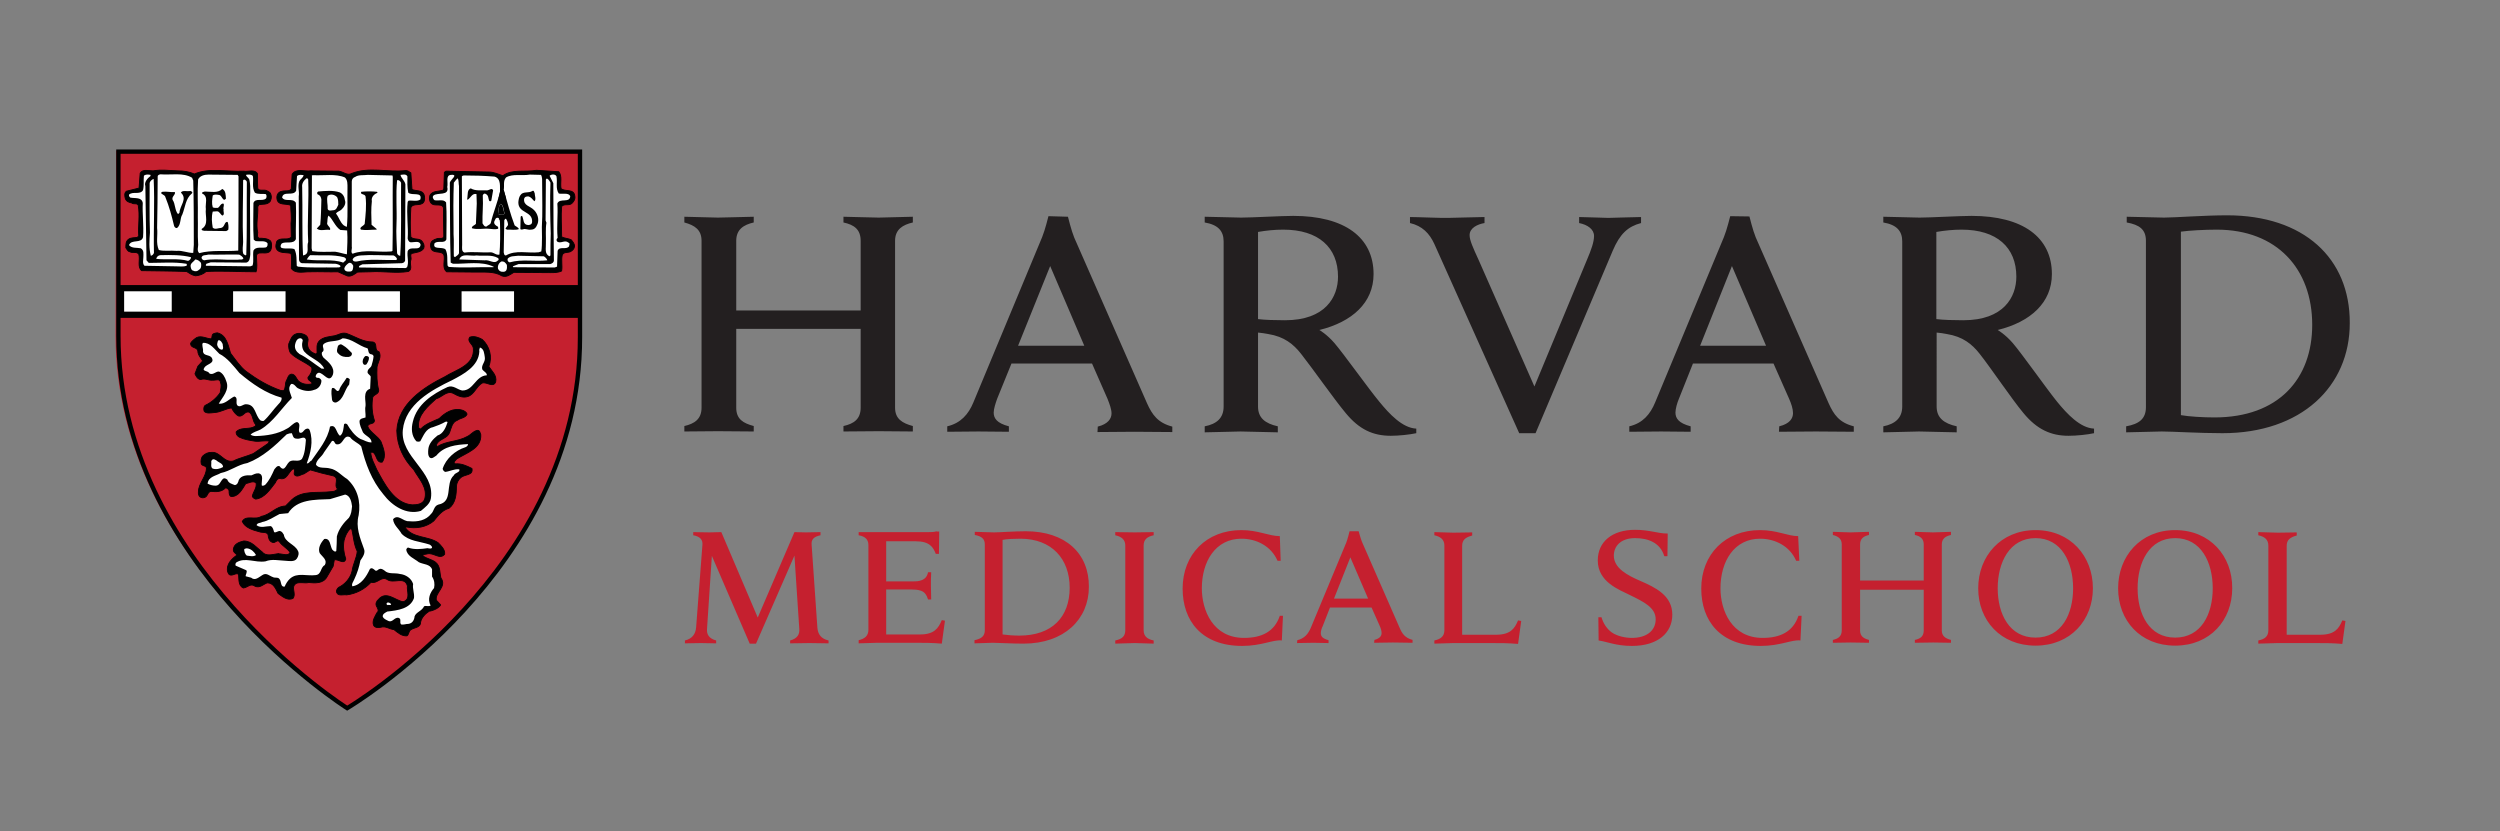 <svg xml:space="preserve" style="max-height: 500px" viewBox="70 350 872 290" y="0px" x="0px" xmlns:xlink="http://www.w3.org/1999/xlink" xmlns="http://www.w3.org/2000/svg" id="Layer_1" version="1.1" width="872" height="290">
<rect x="70" y="350" width="872" height="290" fill="#808080" stroke="none"/>
<style type="text/css">
	.st0{fill-rule:evenodd;clip-rule:evenodd;fill:#231F20;}
	.st1{fill-rule:evenodd;clip-rule:evenodd;fill:#C5202F;}
	.st2{fill:none;stroke:#010101;stroke-width:1.515;}
	.st3{fill-rule:evenodd;clip-rule:evenodd;fill:#010101;stroke:#010101;stroke-width:0.307;}
	.st4{fill-rule:evenodd;clip-rule:evenodd;fill:#FFFFFF;}
	.st5{fill-rule:evenodd;clip-rule:evenodd;fill:#010101;stroke:#010101;stroke-width:0.319;}
	.st6{fill-rule:evenodd;clip-rule:evenodd;fill:#010101;}
</style>
<g>
	<path d="M846.8,425.1c-7.9,0-18.3,0.8-22,0.8c-2.2,0-10.5-0.3-13-0.3v2c4.4,0.8,6.7,2.4,6.7,6.4V492&#10;&#9;&#9;c0,4.1-2.4,5.9-6.9,6.7v2.1c2.5,0,10.2-0.3,12.4-0.3c3.6,0,13.3,0.6,21.2,0.6c27.5,0,44.4-16.3,44.4-38.4&#10;&#9;&#9;C889.7,440,873.5,425.1,846.8,425.1L846.8,425.1z M521.1,425.3c-4.1,0-14.5,0.6-18.2,0.6c-2.2,0-10.1-0.3-12.7-0.3v2&#10;&#9;&#9;c4.7,0.8,6.6,3,6.6,6.6v57.6c0,4-2.4,6.1-6.6,6.9v2.1c2.5,0,10.5-0.3,12.5-0.3c2.3,0,10.5,0.3,13,0.3v-2.1c-4.5-1-6.9-3-6.9-6.9&#10;&#9;&#9;V466c1.3,0.1,2.3,0.3,3.5,0.5c5.7,0.9,8.9,3.6,11.5,6.9c4.1,5.2,11.5,15.8,15.6,20.7c4.7,5.7,9.5,7.9,15.7,7.9&#10;&#9;&#9;c2.8,0,6.6-0.4,8.9-0.9v-1.6c-4.8-0.2-9.4-5.1-12.9-9.4c-3.6-4.3-12.5-16.8-15.7-20.5c-2.6-3-5.2-4.5-5.2-4.5&#10;&#9;&#9;c11.4-2.8,18.9-9.5,18.9-19.5C549.1,432.8,539,425.3,521.1,425.3L521.1,425.3z M757.7,425.3c-4.1,0-14.5,0.6-18.2,0.6&#10;&#9;&#9;c-2.2,0-10.1-0.3-12.6-0.3v2c4.7,0.8,6.6,3,6.6,6.6v57.6c0,4-2.5,6.1-6.6,6.9v2.1c2.5,0,10.5-0.3,12.5-0.3c2.3,0,10.5,0.3,13.1,0.3&#10;&#9;&#9;v-2.1c-4.5-1-7-3-7-6.9V466c1.3,0.1,2.4,0.3,3.5,0.5c5.7,0.9,8.9,3.6,11.5,6.9c4.1,5.2,11.2,15.8,15.3,20.7&#10;&#9;&#9;c4.7,5.7,9.6,7.9,15.7,7.9c2.9,0,6.6-0.4,8.9-0.9v-1.6c-4.8-0.2-9.4-5.1-12.9-9.4c-3.5-4.3-12.3-16.8-15.5-20.5&#10;&#9;&#9;c-2.6-3-5.2-4.5-5.2-4.5c11.4-2.8,18.9-9.5,18.9-19.5C785.7,432.8,775.6,425.3,757.7,425.3L757.7,425.3z M435.7,425.4&#10;&#9;&#9;c0,0-1.2,4.9-2.2,7.3l-24,57.7c-1.7,4.1-4.4,7.2-9.1,8.3v1.9l10.9-0.1c1.6,0,8.1,0.1,10.6,0.1v-1.9c-4.2-1.1-5.3-2.8-5.3-4.8&#10;&#9;&#9;c0-1.3,0.7-3.4,1.2-4.8l5-12.3h28.1l5.4,12.3c0.7,1.8,1.4,3.6,1.4,5.1c0,1.8-1.2,3.7-4.8,4.6l-0.1,1.9c2.8,0,10.9-0.1,12.9-0.1&#10;&#9;&#9;c2,0,10.4,0.1,13.2,0.1v-1.9c-5-1.3-7-4.1-8.8-8.1l-25.4-57.8c-1-2.4-2.2-7.3-2.2-7.3L435.7,425.4z M673.5,425.4&#10;&#9;&#9;c0,0-1.2,4.9-2.2,7.3l-24,57.7c-1.7,4.1-4.3,7.2-9,8.3l0,1.9l11.1-0.1c1.5,0,7.9,0.1,10.3,0.1v-1.9c-4.2-1.1-5.3-2.8-5.3-4.8&#10;&#9;&#9;c0-1.3,0.6-3.4,1.2-4.8l4.9-12.3h28.1L694,489c0.8,1.8,1.4,3.6,1.4,5.1c0,1.8-1.1,3.7-4.8,4.6l-0.1,1.9c2.7,0,10.9-0.1,12.9-0.1&#10;&#9;&#9;c1.9,0,10.5,0.1,13.2,0.1v-1.9c-5.1-1.3-7-4.1-8.8-8.1l-25.4-57.8c-1-2.4-2.2-7.3-2.2-7.3L673.5,425.4z M308.7,425.6v2&#10;&#9;&#9;c3.7,1,6,2.6,6,6.4v58.2c0,4-2.5,5.6-6,6.4v1.9l11.7-0.1c2.2,0,10.7,0.1,12.5,0.1v-1.9c-3.7-1-6.1-2.4-6.1-6.4v-27.5h43.4v27.5&#10;&#9;&#9;c0,4-2.4,5.6-6,6.4v1.9c1.8,0,10.1-0.1,12.3-0.1l11.9,0.1v-1.9c-3.7-1-6.2-2.5-6.2-6.4V434c0-4,2.7-5.6,6.2-6.4v-2l-11.9,0.3&#10;&#9;&#9;c-2.2,0-10.5-0.3-12.3-0.3v2c3.7,0.8,6,2.4,6,6.4v24.3h-43.4V434c0-4,2.6-5.6,6.1-6.4v-2c-1.8,0-10.3,0.3-12.5,0.3&#10;&#9;&#9;C318.5,425.9,310.5,425.6,308.7,425.6z M561.8,425.7v2.1c4.3,1,6.8,3.6,8.5,7.3l29.6,66h5.7l26.9-63.6c2.5-5.9,5.3-8.5,9.9-9.7&#10;&#9;&#9;v-2.1c-2.6,0-9.7,0.3-11.4,0.3c-1.9,0-7.8-0.3-10.2-0.3v2.1c3,0.6,5.2,2.2,5.2,4.5c0,2.1-1,4.9-2.5,8.4l-18.3,44.1l-19.4-44&#10;&#9;&#9;c-2.1-4.6-3.2-7-3.2-8.8c0-2.5,2.8-3.8,5.2-4.2v-2.1c-2.7,0-10.7,0.3-12.6,0.3C573.3,426.1,564.5,425.7,561.8,425.7L561.8,425.7z&#10;&#9;&#9; M517.6,430.1c12.3,0,19.1,6.2,19.1,16.4c0,7.1-4.4,15.2-18.5,15.2c-3.5,0-7-0.1-9.4-0.4v-30.4&#10;&#9;&#9;C511.7,430.4,514.6,430.1,517.6,430.1L517.6,430.1z M754.2,430.1c12.3,0,19.1,6.2,19.1,16.4c0,7.1-4.4,15.2-18.5,15.2&#10;&#9;&#9;c-3.5,0-7-0.1-9.4-0.4v-30.4C748.3,430.4,751.3,430.1,754.2,430.1L754.2,430.1z M843.2,430.1c21,0,33.3,13.7,33.3,33.2&#10;&#9;&#9;c0,18.8-11.7,32.3-34.1,32.3c-3.9,0-9-0.3-11.7-0.8v-64C833.6,430.4,838.9,430.1,843.2,430.1L843.2,430.1z M436.3,442.8l11.9,27.8&#10;&#9;&#9;h-23.1L436.3,442.8z M674.1,442.8l11.9,27.8h-23L674.1,442.8z" class="st0"/>
	<path d="M191.2,402.6l-80.7,0l-0.2,64.5c0,79.1,79.4,129.5,80.2,130l0.2,0.2c0.2,0,0.7-0.4,0.7-0.4&#10;&#9;&#9;c13.5-8.8,80.8-56.5,80.8-129.4v-64.8C272,402.6,191.2,402.6,191.2,402.6" class="st1"/>
	<path d="M111.3,467.2v-64.3h161c0,0,0,9.6,0,64.8c0,81.5-81.2,129.3-81.2,129.3S111.3,546.7,111.3,467.2L111.3,467.2z" class="st2"/>
	<path d="M640.3,534.8c-7.9,0-13,4.1-13,10.7c0,7.5,7.5,10.2,11.1,12c4.9,2.4,9.1,4.4,9.1,8.5c0,4-3.2,6.5-8.3,6.5&#10;&#9;&#9;c-2.3,0-5.1-0.6-7-1.9c-1.7-1.2-3-3.2-3.6-5.3h-1.1l0.1,8.1c2.9,0.4,6.1,1.9,11.6,1.9c9.1,0,14.1-4.6,14.1-10.9&#10;&#9;&#9;c0-6.7-5.9-9.5-11.2-11.8c-4.4-1.9-9.2-4.4-9.2-8.8c0-3.1,2.2-6.1,7.4-6.1c4.6,0,8.8,1.6,10.2,6.3h1.1l0.1-7.9&#10;&#9;&#9;C648.1,536.1,645.5,534.8,640.3,534.8L640.3,534.8z M503,534.9c-12.2,0-20.5,8.5-20.5,20.4c0,11.2,6.6,20,20.8,20&#10;&#9;&#9;c6.8,0,10.9-2.3,13.8-1.9l0.4-8.6h-1.1c-1.9,5.6-6.4,7.7-12.5,7.7c-10.8,0-14.7-9.6-14.7-17.3c0-9.4,4.8-17.3,13.8-17.3&#10;&#9;&#9;c5.3,0,10.4,2.6,12.6,7.7h1.1l-0.3-8.6C512.6,537,508.9,534.9,503,534.9L503,534.9z M683.9,534.9c-12.2,0-20.5,8.5-20.5,20.4&#10;&#9;&#9;c0,11.2,6.6,20,20.8,20c6.8,0,10.9-2.3,13.8-1.9l0.4-8.6h-1.1c-1.9,5.6-6.4,7.7-12.5,7.7c-10.8,0-14.7-9.6-14.7-17.3&#10;&#9;&#9;c0-9.4,4.8-17.3,13.8-17.3c5.3,0,10.4,2.6,12.6,7.7h1.1l-0.4-8.6C693.5,537,689.9,534.9,683.9,534.9L683.9,534.9z M780,534.9&#10;&#9;&#9;c-12.2,0-20,9.2-20,20.3c0,11.2,7.8,20,20,20c12.2,0,20-8.9,20-20C800,544,792.2,534.9,780,534.9L780,534.9z M828.7,534.9&#10;&#9;&#9;c-12.2,0-19.9,9.2-19.9,20.3c0,11.2,7.7,20,19.9,20c12.2,0,19.9-8.9,19.9-20C848.7,544,840.9,534.9,828.7,534.9z M396.7,535.3&#10;&#9;&#9;c-0.7,0.3-2.1,0.3-2.8,0.3h-24.4v1.1c2.4,0.4,3.4,1.6,3.4,3.4v29.6c0,2.1-1.3,3.1-3.4,3.6v1.1l6.6-0.2h12.3c4.2,0,6.4,0,10.1,0.3&#10;&#9;&#9;l1.1-8l-1.1-0.2c-1.2,2.9-2.7,5-7.6,5h-11.8v-15.7h8.4c1.2,0,2.6,0.1,3.2,0.3c1.8,0.4,2.5,1.6,3,3.2h1.1c0-1.3-0.1-4.1-0.1-4.9&#10;&#9;&#9;c0-0.8,0-3.4,0.1-4.6h-1.1c-0.3,1.6-1.2,2.6-3,3c-0.6,0.2-2,0.2-3.2,0.2h-8.4v-14h10.3c4.8,0,6.1,2,7,4.4h1.1l0.1-7.8H396.7z&#10;&#9;&#9; M427.8,535.3c-4.1,0-9.2,0.4-11.1,0.4c-1.1,0-5.4-0.2-6.7-0.2v1.1c2.2,0.4,3.5,1.2,3.5,3.3v29.9c0,2.2-1.3,3-3.6,3.5v1.1l6.4-0.2&#10;&#9;&#9;c1.9,0,6.6,0.3,10.7,0.3c14.2,0,22.8-8.5,22.8-19.8C449.9,543,441.6,535.3,427.8,535.3z M540.7,535.4c0,0-0.6,2.5-1.1,3.8&#10;&#9;&#9;L527.2,569c-0.9,2.1-2.2,3.7-4.7,4.3l-0.1,1l5.7-0.1c0.8,0,4.1,0.1,5.3,0.1l0-1c-2.2-0.6-2.7-1.4-2.7-2.5c0-0.7,0.3-1.7,0.7-2.5&#10;&#9;&#9;l2.5-6.4h14.5l2.8,6.3c0.4,0.9,0.7,1.8,0.7,2.6c0,1-0.6,1.9-2.5,2.4l-0.1,1c1.4,0,5.6-0.1,6.6-0.1c1,0,5.4,0.1,6.8,0.1l0-1&#10;&#9;&#9;c-2.6-0.7-3.6-2.1-4.5-4.2l-13.1-29.9c-0.5-1.2-1.2-3.8-1.2-3.8H540.7z M709.3,535.5v1.1c1.9,0.5,3.1,1.3,3.1,3.3v30&#10;&#9;&#9;c0,2.1-1.3,2.9-3.1,3.3v1l6.2-0.1c1.2,0,5.5,0.1,6.4,0.1v-1c-1.9-0.5-3.1-1.3-3.1-3.3v-14.2h22.2v14.2c0,2.1-1.2,2.9-3.1,3.3v1&#10;&#9;&#9;c1,0,5.2-0.1,6.4-0.1l6.2,0.1v-1c-1.9-0.5-3.2-1.3-3.2-3.3v-30c0-2.1,1.4-2.9,3.2-3.3v-1.1l-6.2,0.2c-1.2,0-5.4-0.2-6.4-0.2v1.1&#10;&#9;&#9;c1.9,0.4,3.1,1.3,3.1,3.3v12.6h-22.2v-12.6c0-2.1,1.3-2.9,3.1-3.3v-1.1c-0.9,0-5.3,0.2-6.4,0.2L709.3,535.5z M459,535.6v1.1&#10;&#9;&#9;c2.3,0.5,3.5,1.6,3.5,3.6v29.5c0,2.1-1.1,3.1-3.5,3.6v1.1c1.3,0,5.7-0.2,6.8-0.2l6.6,0.2v-1.1c-2.4-0.5-3.5-1.6-3.5-3.6v-29.5&#10;&#9;&#9;c0-2.1,1.2-3.1,3.5-3.6v-1.1c-1.3,0-5.6,0.1-6.6,0.1L459,535.6z M570.3,535.6v1.1c2.3,0.5,3.5,1.6,3.5,3.6v29.5&#10;&#9;&#9;c0,2.1-1.2,3.1-3.5,3.6v1.1c1.3,0,5.7-0.2,6.7-0.2h12.4c4.2,0,6.4,0,10.1,0.3l1.1-8l-1.1-0.2c-1.2,2.9-2.7,5-7.7,5h-11.8v-31&#10;&#9;&#9;c0-2.1,1.2-3,3.5-3.6v-1.1l-6.6,0.1L570.3,535.6z M857.7,535.6v1.1c2.3,0.5,3.5,1.6,3.5,3.6v29.5c0,2.1-1.1,3.1-3.5,3.6v1.1&#10;&#9;&#9;c1.3,0,5.8-0.2,6.8-0.2h12.4c4.2,0,6.4,0,10.1,0.3l1.1-8l-1.1-0.2c-1.2,2.9-2.7,5-7.7,5h-11.7v-31c0-2.1,1.2-3,3.5-3.6v-1.1&#10;&#9;&#9;c-1.3,0-5.6,0.1-6.6,0.1L857.7,535.6z M311.8,535.6v1.1c2.3,0.4,3.4,1.5,3.2,3.4l-2.2,28.8c-0.2,2.3-1.4,3.9-3.9,4.5v1l5.5-0.1&#10;&#9;&#9;c0.8,0,4.1,0.1,5.4,0.1v-1c-2.6-0.7-3.3-2.2-3.2-3.9l1.7-25.6l13.2,30.6h2.2l13.4-30.7l1.7,25.7c0.1,1.7-0.6,3.2-3.2,3.9v1&#10;&#9;&#9;c1.3,0,5.9-0.1,6.7-0.1l6.7,0.1v-1c-2.5-0.6-3.7-2-3.9-4.5l-2-28.8c-0.2-1.9,0.7-2.9,3.1-3.4v-1.1c-1.5,0-4.1,0.1-5.1,0.1&#10;&#9;&#9;c-0.9,0-2.8-0.1-4-0.1l-12.8,29.8l-12.7-29.8c-1.2,0-3.3,0.1-4.2,0.1C316.3,535.7,313.3,535.6,311.8,535.6L311.8,535.6z M780,537.7&#10;&#9;&#9;c9.1,0,13.1,8.5,13.1,17.5c0,9-4,17.2-13.1,17.2c-9.1,0-13.2-8.2-13.2-17.2C766.8,546.2,770.9,537.7,780,537.7L780,537.7z&#10;&#9;&#9; M828.7,537.7c9.1,0,13.1,8.5,13.1,17.5c0,9-4,17.2-13.1,17.2c-9.1,0-13.1-8.2-13.1-17.2C815.6,546.2,819.6,537.7,828.7,537.7&#10;&#9;&#9;L828.7,537.7z M425.9,537.9c10.9,0,17.2,7,17.2,17.1c0,10.2-6.1,16.7-17.6,16.7c-2.1,0-4.4-0.2-5.8-0.4v-33&#10;&#9;&#9;C421.2,538,423.8,537.9,425.9,537.9L425.9,537.9z M541,544.4l6.2,14.4h-11.9L541,544.4z" class="st1"/>
	<path d="M223.7,561L223.7,561l0.1,0L223.7,561L223.7,561c-0.5-0.5-1.1-1.3-1.5-1.6c-0.6-2.8,3.8-4.7,1.6-7.8&#10;&#9;&#9;c-0.5-1.8-0.1-4.1-1.9-5.5c-1.3-1-3-1.2-4.4-2.2c0-0.7,1-0.5,1.5-0.7c2.3-0.6,4.4,2.2,6.1,0.1c0.2-1.6-1.3-3-2.3-4&#10;&#9;&#9;c-3.5-2.4-8.8-1.5-11.4-5.2l0.3-0.3c3.4,0.7,7,0.1,9.6-2.1c1.5-1.9,3-3.8,5.3-4.4c2.3-1.8,2.6-4.7,2.6-7.7c0.1-1.2,0.6-2.2,1.5-3&#10;&#9;&#9;c1.3-1.2,4.5-0.7,3.9-3.2c-1.8-0.9-3.7-1.8-5.8-1.6c-1-0.5,0.2-1.3,0.5-1.7c3.4-2.2,8.7-3.6,8.4-8.5c-0.3-0.5-0.2-1.4-1.1-1.5&#10;&#9;&#9;c-1.5,0.2-2.3,1.6-3.7,2.2c-3.2,1.8-7.2,1.5-10.2,3.4c-0.7,0-0.4-0.8-0.2-1.1c1.1-1.6,3.5-1.7,4.3-3.7c0.6-1.6,0.9-3.7,2.7-4.3&#10;&#9;&#9;c1.1-0.8,2.8-0.8,3.4-2.1c-0.1-0.7-1-1.2-1.6-1.4c-3.1-1-6,0.8-8.1,2.9c-2.2,1-4.7,1.8-6.4,3.6c-0.3,0.1-0.8-0.1-0.8-0.7&#10;&#9;&#9;c-0.4-4.2,3.4-7.3,6.1-9.8c2-0.5,3.7-3,6-1.9c1.6,0.9,3.3,1.7,5.1,1.1c2.3-0.8,2.9-3.5,5-4.7c1.6-0.5,3.8,1.8,4.7-0.4&#10;&#9;&#9;c0.5-2.3-1.4-3.7-2.4-5.4c1.3-3.3,0.3-7-2.3-9.4c-1.3-0.7-2.8-1.3-4.3-0.8c-1.2,1.5,1.1,2.4,1.2,3.9c0.5,6-6,7.4-9.9,9.9&#10;&#9;&#9;c-7.4,3.7-16.3,9.4-16.8,18.8c0.1,5.3,2.3,9.9,5.9,13.6c1.9,3.3,5,6.3,3.8,10.4c-0.7,1.7-2.7,1.9-4.3,1.9&#10;&#9;&#9;c-6.3-0.4-9.8-7.5-12.4-12.3c-0.8-1.9-1.9-3.7-2.1-5.9c0.3-0.3,0.6-0.2,1,0c1.2,1.1,1,3.6,3,3.3c1.6-2.2,0.4-4.9-0.4-7.1&#10;&#9;&#9;c-1.1-2-3.6-3.1-4.6-5.2c-0.1-1.6,2.2-0.6,2.3-2.2c-0.9-2.7-1-5.6-0.6-8.1c0.4-1.1,2.1-1,2.1-2.5c-0.7-2.6-0.7-5.3-0.6-8.1&#10;&#9;&#9;c0.3-1.7,1.7-3.5,0.7-5.3c-1.9-0.5-0.3-2.8-2.1-3.4c-3.6,0-6.2-1.9-9.3-3c-1.6-0.4-2.7,0.5-4,0.8c-2,0.4-4.1,0.4-5.5,1.9&#10;&#9;&#9;c-1,1.2-0.7,2.4-0.7,4c-0.3,1-1.1,0.1-1.6,0c-1.5-0.9-2-2.4-1.6-4c0.2-0.7-0.1-1.5-0.7-2c-1-0.6-2.3-1-3.5-0.5&#10;&#9;&#9;c-1.5,0.5-1.9,2.2-2.5,3.5c-0.1,1,0.1,2.3,0.6,3.1c2.1,2.2,5,3,7.4,5c0.4,1.3-0.4,2.5-1.3,3.6c-0.1,1.2,1.6,1.2,1.4,2.2&#10;&#9;&#9;c-1.7,0.4-3.4,0.1-4.6-0.9c-0.8-0.7-1.1-2.3-2.4-2.5c-1.3,0-1.5,1.7-2,2.5c-0.4,0.9-0.1,2.5-0.9,3.3l-1-0.1&#10;&#9;&#9;c-4.3-1.5-8.2-3.8-12-6.6c-2.2-1.7-3.8-4.2-5.5-6.4c-0.8-2.6-1.3-6.3-4.6-7.1c-0.7,0.1-1.7,0.2-1.8,1l-0.2,1.1&#10;&#9;&#9;c-1.7,0-3.4-1.2-5.1-0.5c-0.8,0.5-1.7,1.2-2.2,2c-0.1,1.9,2.2,1.2,2.5,2.7c0,1.4,1.1,2.5,1.7,3.5l-1.7,1.9l-1,2.6&#10;&#9;&#9;c0.4,0.8,0.9,1.9,2,2c1.5-0.6,2.7,0.4,4.3,0.2c0.9,0.1,2.5-0.7,2.6,0.8c0.5,1.3,0,2.4-0.1,3.6c-1.3,1.9-3.1,3.4-5.2,4.4&#10;&#9;&#9;c-0.6,0.4-0.6,1.4-0.4,2c0.7,1,2.4,0.6,3.6,0.5c2.2-0.1,3.9-1.4,6-1.6c0.5,1.1,1.4,2.3,2.4,2.8c1.7,0.4,2.1-1.9,3.8-1.3&#10;&#9;&#9;c1.4,1.1,1,3.1,2.2,4.3c0.1,0.7-0.6,0.7-1.1,1c-1.8,0.6-4.3,0-5.7,1.5c-0.2,0.8,0.5,1.6,1.1,1.9c1.6,0.8,3.6,1.1,5.5,1.4&#10;&#9;&#9;c1.7,0.2,3.5-0.4,5,0l-0.5,0.8l-5.1,3.5c-2.3,1-4.8,1.5-7,2.6c-3.3,0.8-4.6-3.3-7.6-3c-1.3,0-2.1,0.4-3,1.2&#10;&#9;&#9;c-0.7,0.7-0.8,1.9-0.6,2.8c0.4,0.9,1.8,0.5,1.8,1.6c-0.1,3-2.7,5.1-2.8,8.1c-0.1,0.7,0.1,1.7,0.9,2c0.5,0.3,1.4,0.1,1.8-0.3&#10;&#9;&#9;c0.6-0.6,0.6-1.6,1.7-1.8c1.8,0.2,3.7,0.2,5-1.2c0.6-0.1,1.3,0.5,1.3,1.1c0,0.7,0,1.6,0.7,1.9c2.6,0.1,3.9-2.6,5.1-4.5&#10;&#9;&#9;c1.2-0.2,2.4-1.1,3.6-0.3c0.4,1.8-1,3.1-1.3,4.7c0.1,0.4,0.6,0.8,1.2,1c3.1-0.4,5-3.4,6.8-5.7c0.3-0.6,0.6-1.5,1.6-1.5&#10;&#9;&#9;c2.4,0.7,3-2.2,4.5-3.3h0.6c0.2,0.7-0.3,1.3,0,2c1,1.1,2.2-0.1,3.3-0.3l2.2-1.4c2.6,0.8,5.4,1.5,8.1,2.1c2.2,0.8,0,3.2,1.4,4.5&#10;&#9;&#9;c-0.3,0.7-1.3,1-2.2,1c-4.6,0.6-10-0.6-13.7,2.8l-2.2,2.2c-3.4,0.1-5.3,3.1-8.4,3.6c-2.1,1.5-5.4-0.6-6.7,1.8c1,2.2,3.7,3,6,3.6&#10;&#9;&#9;c1,0.4,2.5-0.1,3,1c0.1,1,0.3,2.3,1.6,2.7c1,0.3,1.5-1.1,2.3-0.3c1.1,1.6,2.8,2.3,3.8,3.8c-0.7,1.4-2.5,0.5-3.8,0.5l-0.2-0.1&#10;&#9;&#9;c-1.9,0.2-4.3,1.2-5.8-0.6c-2-1.5-3.6-3.8-6.4-3.8c-1.6,0.4-3.3,1-3.6,2.8c-0.2,1.1,0.8,1.5,1.3,2.1c-1.9,1.3-3.9,3.3-3.3,5.8&#10;&#9;&#9;c0.2,0.5,0.4,1.2,1.2,1.2c1,0,1.7-0.8,2.6-0.3c0.2,1.6-0.2,4,1.7,4.8c1.5-0.2,2.5-1.8,4.1-0.6c1.6,0.7,2.8-0.7,4.2-1.2&#10;&#9;&#9;c2.2,0,3,2.1,3.8,3.7c1.4,1,3.3,2.7,5.2,1.7c1.3-1.8-1.1-4.1,1.3-5.3c1.5-0.4,2.7,0.1,4.2-0.2c2.3,0.2,5.1,0.4,6.4-2.1l2.1-3.6&#10;&#9;&#9;l0.4-2.2c1.4-0.4,3.4,1.8,4-0.3c-0.7-2.1-1-4.3-0.6-6.5c0.4-1.6,1.1-3.1,2.2-4.1l0.5,0.2c0.6,2.6,0.7,5.3,1.9,7.7&#10;&#9;&#9;c-0.2,2.4-1.5,4.5-1.8,6.9c-0.6,2.5-2.4,4.6-4.7,5.7c-0.5,0.4-1,1.2-0.6,1.9c0.6,1.2,2.2,0.5,3.4,0.7c3.3-0.4,6.3-2,8.5-4.4&#10;&#9;&#9;c2.3,0.6,3.5-2.2,5.6-1c2.2,1.7,6.2-1.3,7.1,2.3c-0.3,1.7,1.3,4.7-1.5,5.5c-2.7-0.4-5.9-4-8.6-0.8c-0.7,0.6-1.1,1.5-0.7,2.3&#10;&#9;&#9;c0.4,0.7,1,1.7,0.2,2.3c-0.7,1.3-1.8,2.9-1.2,4.4c0.5,0.9,1.6,0.9,2.5,0.7c1.6-0.6,3.1,0.7,4.6,0.8c1.4,1.1,2.7,2.3,4.5,2.2&#10;&#9;&#9;c0.7-0.4,0.6-1.4,1.2-2c1.2-1,3.6-0.7,3.6-2.8c0.3-1.6,1.7-3,3-3.8C219.8,563.3,222.9,562.5,223.7,561L223.7,561z" class="st3"/>
	<path d="M174.5,468c-1,0.2-1.4,1.3-1.6,2.3c-0.2,1.4,0.5,2.4,1.6,3.2c2.7,1.3,5.1,3.4,7.7,5.1h0.9&#10;&#9;&#9;c-1.4-2.9-4.8-3.5-7-6c-0.8-1.1-0.9-2.5-0.5-3.9C175.5,468.2,175,467.9,174.5,468z M189.5,468c-1.9,1.4-4.7,0.6-6.5,1.9&#10;&#9;&#9;c-1.1,0.9,0.7,2.1-0.7,3c-0.2,0.7,0.1,1.2,0.5,1.8c1.8,1.6,4.1,3.4,3.3,6c-1.3,3.2-3.1-0.6-4.9-0.7c-0.6,0.1-1.1,0.7-1.1,1.4&#10;&#9;&#9;c0.2,0.4,0.6,0.4,1.1,0.4c0.4,0.2,1,0.6,0.9,1.2c-0.1,1.4-1.1,2.7-2.6,3c-1.7,0.7-3.8,0.3-5.4-0.5c-0.9-0.3-1.3-1.7-2.5-1.6&#10;&#9;&#9;c-1.5,1.5-0.2,3.3,0.2,4.9c-3.6,3.6-6.5,8.4-10.9,11c-1.1,0.6-2.5,0.8-3.5,1.8c0.4,0.3,1,0.5,1.8,0.5c3.8-0.1,7.7-0.7,10.9-2.6&#10;&#9;&#9;c1.3-0.6,2.1-2,3.5-2.3c1.7,0.7,0.1,2.5,0.9,3.7c1,0.3,1.3-0.6,1.9-1.1c0.5-0.3,1.2-0.6,1.6,0.2c1.4,3.9,0.3,8.1-1,11.6&#10;&#9;&#9;c0.8,0.2,0.9-0.7,1.6-0.9c2.6-3.8,5.7-7.4,6.5-11.9c2.2-1,2.1,2.3,3.5,3.2c1.2-0.8,1.2-2.8,1.4-4c0.3-0.4,0.7-0.3,1.1,0&#10;&#9;&#9;c1.1,1.9,2.6,4,4.6,5.1c1.3,0.4,2.5,1.3,3.9,1.2c-0.1-1.8-2-2.1-3-3.5c-0.5-1.3-1.2-2.4-1.2-4c0.3-1,1.5-0.9,2.1-1.2&#10;&#9;&#9;c0.1-1.4-0.3-2.7,0-4c0.2-1.7-1.1-5.1,1.6-6l0.2-4.2c-0.1-0.6-1.1-0.9-1.1-1.6c0-1.2,1.1-1.4,1.4-2.3c0.3-1,0.6-2.1,0.7-3.2&#10;&#9;&#9;c0-0.3-0.4-0.7-0.7-0.7c-1.3-0.1-1-1.5-1.4-2.1C195,470.6,192.8,468.1,189.5,468L189.5,468z M146.2,468.7c-0.2,0.1-0.3,0.5-0.4,1&#10;&#9;&#9;c-0.2,0.5,0.1,1.4,0.7,1.9c0.3,0.2,0.8,0.6,1.2,0.2c0.2-0.4,0.1-0.9,0-1.4C147.8,469.8,146.8,468.4,146.2,468.7z M140.8,469.6&#10;&#9;&#9;c-0.6,0.6,0.2,2,0,3c0.2,1.6,2.1,1,3,2.1c1.3,2.1-1.7,2.2-2.5,3.5c-1,1.5,1.2,0.9,1.8,2.1c1.3,0.6,2.1-0.8,3.3-0.7&#10;&#9;&#9;c1.3,0.5,2.1,2,2.5,3.3c1.3,3.1-1.3,5.6-2.6,7.9c2.1,0.3,3.7-1.7,5.4-2.5c1.6,0.4,0.2,2.3,1.2,3.2c1,0.7,1.9-0.6,3-0.5&#10;&#9;&#9;c3.3,0.1,3,3.8,4.9,5.6c0.3,0.2,0.8,0.3,1.2,0.2c1.9-1.7,3.3-3.9,5.1-5.8c0.6-0.6,1.3-1.4,1.1-2.3c-5.5-1.5-10.2-4.8-14.7-8.6&#10;&#9;&#9;c-2-2.4-4.2-5.3-7-6.7C144.9,471.9,143.3,469.4,140.8,469.6z M188.8,470.1c0.3,0,0.6,0.2,0.9,0.4c1.1,0.6,2.1,1.7,3,2.6&#10;&#9;&#9;c0.2,0.7-0.3,1.3-1.1,1.4c-1.3,0.1-2.6-0.1-3.5-1.1c-1-0.7-0.4-1.9-0.2-2.8C188.2,470.4,188.5,470.1,188.8,470.1L188.8,470.1z&#10;&#9;&#9; M237.4,471.2c-0.2,0.5-0.3,0.9-0.2,1.4c-0.3,5.2-5.5,7.9-9.5,10c-7.3,3.5-16.3,8.4-17.2,17.4c-0.9,9.5,11.2,14.3,9.8,23.8&#10;&#9;&#9;c-0.3,2-2.1,3.2-3.5,4.4c-5,1.5-10-1.7-13.1-5.8c-4.1-4.9-6.2-10.6-7.7-16.7c-1.1-1.3-2.8-1.7-3.9-3.2c-2.3-1.1-2.2,2.5-4.4,2.5&#10;&#9;&#9;c-1.2,0.1-0.8-1.5-1.9-1.2l-2.8,4c-0.7,1.5-2.6,2.5-2.8,4.2c0.8,1.6,3.3,0.9,4.9,1.4c2.4,0.4,4,2.5,6,3.7c3.6,3.3,4.8,7.8,4,12.6&#10;&#9;&#9;c-1.1,4.1,0.5,8,1.8,11.6c0.7,1.6-0.4,3-1.2,4.2c-0.4,2.2-1.1,4.4-2.1,6.5c-0.3,0.8-1.1,1.7-0.7,2.5c3.1-0.5,4.9-3.4,6.1-6&#10;&#9;&#9;c0.6-0.7,1.4,0,1.9,0.5c0.7,0.3,0.9-0.4,1.4-0.5c0.7-0.3,1.2,0.1,1.8,0.5c1.4,1.4,3.5,0.7,5.4,1.2c2,0.2,4,1.5,4.6,3.5&#10;&#9;&#9;c-0.3,1.6,0.5,3.1,0.3,4.9c-1.3,3.8-5.8,4.3-9.3,4.7c-0.7,0.4-1.7,0.8-1.6,1.8c0.3,0.7,1,1,1.8,1.4c1.6,0.9,2.2-1.3,3.7-1&#10;&#9;&#9;c1.2,0.4,0.2,1.5,0.9,2.3c0.9,0.2,1.6-0.2,2.6-0.2c1.3-0.2,2-1.3,2.1-2.6c0.5-1.5,2.6-1.9,3.3-3.5c0.6-0.4,1.6,0.2,2.3-0.3&#10;&#9;&#9;c-1.2-2.2-0.2-4.5,1.2-6.1c0.3-1.4,0.1-2.8-0.7-4v-2.5c-0.7-1.9-3-1.7-4.6-2.5c-1.6-1.3-4.1-2.1-4.4-4.4c0.1-0.3,0.4-0.8,0.7-0.7&#10;&#9;&#9;c2.1,0.8,4.6,0.5,6.7,0.2c0.6,0.1,1.6,0.4,1.6-0.4c-0.2-0.4-0.6-0.8-1-0.9c-3.4-1.1-7-1.1-9.6-3.7c-1-1.8-2.8-3-3-5.1&#10;&#9;&#9;c1.8-2,3.5,0.9,5.6,0.7c3,0.3,5.9-0.3,7.7-2.6c1-0.9,0.9-2.7,2.5-3.2c5.4-1,2.2-7.3,5.4-10.2c0.4-1,2.3-1,1.9-2.1&#10;&#9;&#9;c-1.8-0.2-3.2,0.7-4.9,0.9c-0.5-0.2-0.8-0.6-0.9-1.1c1.1-3.5,4.4-6.4,7.9-7.5c0.4-0.1,1.1-0.7,0.9-1.1c-4.1,0.2-8.3,0.7-11,4&#10;&#9;&#9;c-0.7,0.4-1.5,1.3-2.3,0.7c-0.7-0.7-0.6-2-0.5-3c0.2-1.9,1.7-3.5,3.2-4.7c2-0.6,2.9-2.8,3.5-4.6c-0.1-0.4-0.5-0.2-0.7-0.2&#10;&#9;&#9;c-1.4,0.8-2.9,1.4-4.4,1.9c-2.5,0.5-3.3,3-4.4,4.9c-0.4,0.2-1,0.2-1.4,0c-1.7-1.9-1.8-4.5-1.2-6.8c1.4-6.1,6.9-9.7,12.1-12.1&#10;&#9;&#9;c2-0.8,3.4,0.9,5.1,1.2c4,0.1,4.6-5.1,8.6-5.3c0.1-0.9-1.1-1.3-1.6-2.1c-0.4-1.6,1.2-2.5,0.9-4.2&#10;&#9;&#9;C238.9,473.5,238.9,471.7,237.4,471.2L237.4,471.2z M197.3,474.3c0.4-0.3,1.3-0.1,1.4,0.5c0,0.8-0.4,1.6-0.9,2.3&#10;&#9;&#9;c-0.5,0.3-1,0.2-1.2-0.4C196.3,475.8,196.7,474.9,197.3,474.3z M190.9,481.8c0.4-0.1,0.8,0.2,1.1,0.5l-0.2,1.8&#10;&#9;&#9;c-1.8,2-1.8,5.2-4.6,6.3c-0.7,0.1-1.3-0.3-1.4-1.1c-0.1-1.1-0.4-2.7,0-3.9c1.2-0.6,1.5,1.8,2.5,0.7&#10;&#9;&#9;C188.7,484.6,190.1,483.2,190.9,481.8z M171.8,501.1c-0.6,0-1.1,0.1-1.8,0.4c-4.1,4-8.4,8-13.7,10c-3.4,0.6-5.9,2.8-9.3,3.5&#10;&#9;&#9;c-1.7,1-4.3,1.2-4.6,3.7c0.8,0.4,1.7,0.7,2.8,0.7c1.4,0,1.6-1.4,2.5-2.3c0.5-0.5,1.1-0.2,1.6,0.2c0.4,1.3,1.7,1.5,2.6,1.9&#10;&#9;&#9;c0.9-0.1,1.2-1,1.4-1.8c0.8-1.6,2.8-1.7,4.4-1.6c0.7-0.3,1.6-0.8,2.5-0.7c2,0.4,0.9,2.9,1.1,4.2c0.3,0.3,0.9,0,1.2-0.2&#10;&#9;&#9;c1.5-1.6,2.3-3.4,3.2-5.4c0.4-0.4,0.9-1.4,1.8-1.1c2,2.6,2.3-1.3,3.9-1.8c1.1-0.5,2.8,0.4,3.9-0.7c1.1-1.9,1.2-4.5,1.4-6.7&#10;&#9;&#9;c-0.5-1.6-2-0.1-3.2-0.4C172.2,503,172.2,502,171.8,501.1z M144.1,510.3c-0.1,0.1-0.3,0.3-0.4,0.5c0.1,1-0.3,2,0.4,2.6&#10;&#9;&#9;c1.2,0.5,2.7,0.1,3.7-0.5c0-1.3-1.5-1.5-2.3-2.3C145.1,510.4,144.6,510,144.1,510.3z M190.4,522.5l-5.3,1.6&#10;&#9;&#9;c-5.3,0.2-11.5,0-14.6,4.9l-3,0.3c-2,1-3.9,2.4-6.1,2.8c-0.6,0.4-1.7,0.2-1.9,1.1c1.4,1.1,3.3,0.3,4.9,0.3c0.8,0.3,1,1.4,1.2,2.1&#10;&#9;&#9;c0.8,0.4,1.4-0.7,2.3-0.3c0.5,0.2,0.8,0.7,1.1,1.2c0.4,2.7,3.8,3.3,4.9,5.6c0.5,0.8,0.2,2-0.4,2.8c-0.8,1.1-2.5,0.8-3.9,0.7&#10;&#9;&#9;c-2.5-0.1-4.7-0.7-7,0.2c-3.6,0.6-7.1-1.6-10.2,0.4c-0.2,0.2-0.4,0.7-0.2,1.1l3.7,1.6c0.5,0.6-0.3,1.5-0.2,2.1l1.9,0.5&#10;&#9;&#9;c1.4,1.2,2.7-0.2,3.9-0.9c1.4-1,2.5,0.3,3.7,0.7c0.7,0.4,1.8-0.1,2.3,0.7c0.7,0.8,0.3,2.9,1.8,2.6c0.4-1,1.1-2.1,1.9-2.8&#10;&#9;&#9;c2.5-2.2,5.8-0.8,8.9-1.2c2.1-0.2,1.6-2.7,3.2-3.5c1-1.8-0.8-2.8-1.8-4.2c-0.7-1.7,0.4-3.6,1.6-4.9c2.2-0.4,2,2.4,2.8,3.7&#10;&#9;&#9;c0.3,0.3,0.9,1,1.4,0.5c0.1-1.7,0.2-3.3,0.2-5.1c0.6-2.5,2.4-4.8,4.2-6.5c0.9-1.4,0.9-2.4,1.1-4&#10;&#9;&#9;C192.6,525.1,192.2,522.9,190.4,522.5L190.4,522.5z M156.4,541.3c-0.4-0.1-0.8,0-1.2,0.2c-0.1,0.6,0.2,1.8,0.9,2.3&#10;&#9;&#9;c1.1,0.1,2.2,0.5,3.2-0.2C158.7,542.5,157.6,541.5,156.4,541.3L156.4,541.3z M205.1,560.2c-0.2,0.1-0.3,0.3-0.3,0.5&#10;&#9;&#9;c0.2,0.2,0.3,0.5,0.7,0.3c0.2,0,1,0.2,0.9-0.3C206.2,560.4,205.5,560,205.1,560.2L205.1,560.2z" class="st4"/>
	<path d="M111.4,449.6h160.8v11.1H111.4L111.4,449.6L111.4,449.6z" class="st3"/>
	<path d="M231,451.6h18.3v7.1H231V451.6z M191.3,451.6h18.2v7.1h-18.2V451.6z M151.3,451.6h18.3v7.1h-18.3V451.6z&#10;&#9;&#9; M113.3,451.6h16.6v7.1h-16.6V451.6z" class="st4"/>
	<path d="M137.8,410.7c5.3-2.3,11.3-0.7,17.2-1c1.5,0.3,3.8-0.8,4.8,0.9c0,1.7,0,3.4,0.1,5.1c0.5,1.2,2.3,0.2,3.3,0.9&#10;&#9;&#9;c0.6,0.3,1.2,0.6,1.3,1.3c0.3,0.8,0.1,1.6-0.3,2.4c-1.1,1.2-2.5,0.8-3.9,1.1l-0.4,0.7c0.2,3.1-0.7,6,0,9c-0.1,0.7-0.3,1.5,0.4,2&#10;&#9;&#9;c1.5,0,3,0,4.1,1c0.4,0.8,0.4,1.7,0.2,2.6c-0.7,3.3-5.7-0.4-5.1,3.4c0,1.4,0.3,3.4-0.2,4.7c-5.9,0-11.9-0.4-17.4-0.1&#10;&#9;&#9;c-1,0.9-2.3,1.4-3.7,1.5c-1.2-0.2-2.1-0.9-3.1-1.5c-5.3-0.2-10.6-0.2-15.7-0.3c-1.6-1.4-0.4-3.7-1-5.8c-0.9-1-2.2-0.2-3.1-0.8&#10;&#9;&#9;c-0.8-0.1-1-0.9-1.4-1.4c0-1.2,0-2.2,0.9-2.9c0.9-0.7,2.1-0.5,3.1-0.7l0.5-0.5c-0.3-3.6,0.5-7-0.2-10.8c-0.6-0.8-1.5-0.1-2.2-0.7&#10;&#9;&#9;c-1-0.2-1.9-0.5-2.3-1.6c-0.2-0.9-0.4-1.8,0.4-2.5l4.4-1.1l0.4-5.2c0.9-1.5,2.9-0.8,4.5-0.8c2.6-0.5,5.9-0.1,8.7,0&#10;&#9;&#9;C134,409.6,136,409.9,137.8,410.7z" class="st5"/>
	<path d="M140.1,441.7c0.2,0.9,0.1,2-0.7,2.4c-0.4,0.5-1.3,0.7-2,0.3c-0.7-0.1-0.8-0.9-0.9-1.4c-0.2-1.2,1-1.6,1.6-2.5&#10;&#9;&#9;C139.2,440.6,139.7,441.2,140.1,441.7 M122.5,411.4c-1,0.7-2.3,2.2-1.8,3.5l0.4,25.9l0.8,0.9c4.3,0,9-0.4,13.1,0.3&#10;&#9;&#9;c0.2,0.1,0.2,0.4,0.1,0.7c-1.1,0.4-2.4,0.2-3.6,0.2l-11.1-0.2c-0.8-0.7-0.4-2.2-0.4-3c0-1.1,0.3-2.4-0.9-3.1&#10;&#9;&#9;c-1.5-0.3-3.1,0.1-4.1-1.1c0.8-2.2,4.3-0.4,4.9-2.8c0.3-4.1-0.3-8.1-0.1-11.9c-0.4-2.2-2.8-1.5-4.4-1.9c-0.2-0.2-0.5-0.5-0.4-1&#10;&#9;&#9;c1.3-1.3,3.9,0.2,4.9-1.6c0.4-1.8,0.1-3.4,0.3-5c0.5-0.5,1.5-0.5,2.3-0.3L122.5,411.4z M158.2,411.4c0.3,1.7-0.4,4,0.7,5.8&#10;&#9;&#9;c1.1,0.7,2.7,0.3,3.8,0.5c0.4,0.4,0.3,1.1,0.1,1.5c-1.2,1.2-3.7-0.3-4.4,1.6c0,4.2-0.2,8.4,0.1,12.8l0.7,0.5&#10;&#9;&#9;c1.4,0.2,3.2-0.3,4.1,0.7c0.1,0.7,0,1.3-0.6,1.5c-1.4,0.3-3.5-0.4-4.3,1.1c-0.3,1.8,0.2,3.5-0.3,5.2l-0.8,0.3l-15.4-0.2&#10;&#9;&#9;c-0.3-0.2,0-0.4,0.1-0.7l1.5-0.5l12.4,0.1c1.3-0.3,1.3-1.9,1.4-2.9l-0.1-17.3c-0.1-3,0.4-5.8-0.2-8.6c-0.1-0.7-1.1-1.1-1.2-1.8&#10;&#9;&#9;C156.6,410.8,157.8,410.8,158.2,411.4 M154.9,440.1c-0.3,0.7-1.3,0.3-2,0.5h-3.5c-2.8-0.1-5.7-0.3-8.2,0.2c-0.4-0.1-0.9-0.4-0.9-1&#10;&#9;&#9;c0.3-1,1.5-0.7,2.4-1c3.4,0.1,7.4-0.1,10.7,0C154,439.1,154.6,439.5,154.9,440.1 M156.1,413.4c-0.1,8.8,0.1,17.6-0.2,25.5&#10;&#9;&#9;c-0.2,0.4-0.7-0.1-1-0.3c-0.5-1.3-0.1-3-0.1-4.2c-0.3-7.1,0-14.3,0-21.5C155.2,412.3,155.9,412.9,156.1,413.4 M137,412l0.4,1&#10;&#9;&#9;c0.2,7.3,0.2,14.7,0.2,22.4l-0.2,2.8c-1.9,0.1-3.7-0.9-5.8-0.7c-2.1-0.2-4.4,0.2-6.2-0.3c-1.1-2.5-0.3-5-0.6-7.7&#10;&#9;&#9;c0.1-5.5,0.2-12.1,0.2-18c0-0.4,0.5-0.6,0.9-0.7C129.8,411.1,133.9,410.1,137,412 M153.2,411.5c0,8.8,0,17.3-0.1,25.9&#10;&#9;&#9;c-4.4,0.4-9.3-0.3-13.6,0.9c-1-0.9-0.2-2.3-0.4-3.5c-0.2-2.9,0-6-0.1-9c0.1-4.2-0.2-9,0.1-13.2c0.6-1.3,2.2-1.7,3.6-1.7l10.2,0.1&#10;&#9;&#9;L153.2,411.5z M136.6,439.7c0.1,0.5-0.4,1.1-1,1.3c-3.5-1-7.3-0.3-11-0.7l-0.1-0.1c0.2-0.7,0.8-1.2,1.5-1.2&#10;&#9;&#9;C129.7,438.9,133.3,438.9,136.6,439.7 M123.6,412.4c0.4,8.8-0.1,17.3,0.1,25.8c-0.1,0.4-0.6,1-1.1,1c-0.7-2.7-0.5-5.3-0.3-8.1&#10;&#9;&#9;c-0.2-5.6-0.1-11.8-0.1-17.3C122.4,413.1,123,412.6,123.6,412.4" class="st4"/>
	<path d="M211.4,409.5c0.7-0.1,1.3,0.4,1.9,0.8l0.4,5.8c1.4,0.6,3.5,0.1,4.2,1.8c0.3,0.8,0.3,2.1-0.2,2.7&#10;&#9;&#9;c-1.1,1.4-3.6,0.1-4.4,1.8c-0.2,3.9-0.3,6.7,0,10.3c1.1,1.1,3.1,0.2,4,1.6c0.5,0.7,0.8,1.4,0.5,2.3c-0.9,1.4-2.7,1.4-4.2,1.8&#10;&#9;&#9;c-0.7,0.5,0,1.5-0.3,2.3c-0.6,1.4,0.8,3.1-0.9,4c-4.5,0.7-8.7-0.2-13.3,0.1l-4.4,0.1c-1.2,0.8-2.6,2-4.1,1.1l-2.7-1.2&#10;&#9;&#9;c-3.3,0.1-6.3-0.1-9.6,0c-2.2-0.1-5.2,0.9-6.7-1.2c0-1.8,0.3-3.5-0.1-5.2c-1.6-0.5-4.4,0.2-5.2-1.9c-0.2-0.6,0-1.5,0.2-2.2&#10;&#9;&#9;c1.2-1.8,3.9-0.2,5.1-1.6l-0.1-4.8c0.3-2.3-0.1-4.2-0.1-6.3c-1.6-0.7-4.5,0.2-4.8-2.3c-0.2-1.3,0.5-2.4,1.8-2.6&#10;&#9;&#9;c1.1-0.3,2.6,0.2,3.2-0.8l0.3-5.1c1.3-2.2,4.5-0.9,6.4-1.2l9.9,0.1c1.5,0.2,3,1.7,4.5,0.8C198.7,408.1,205.3,410.2,211.4,409.5&#10;&#9;&#9;L211.4,409.5z" class="st5"/>
	<path d="M212.1,411.5c0,2-0.1,3.7,0.3,5.7c1.3,1.2,5-0.5,4.2,2.4c-1.2,0.8-2.8,0.2-4.1,0.4l-0.3,0.4&#10;&#9;&#9;c-0.5,4.4,0.3,8.8,0,12.8c0.1,0.4,0.3,1.2,1,1.3c1.2,0.1,3.1-0.7,3.5,0.8c-0.2,2.6-3.6,0.2-4.5,2.3c-0.3,2,0.5,3.7-0.2,5.6&#10;&#9;&#9;l-0.5,0.3c-5.6-0.1-11-0.1-16.2-0.2c-0.2-0.1-0.1-0.4,0.1-0.6l1-0.5l13.8-0.4c0.7-0.1,1.2-0.6,1.1-1.3c0-8.3,0.1-16.9,0.1-26.2&#10;&#9;&#9;c-0.2-1.3-1.5-2.1-1.7-3.3C210.2,411,211.6,410.5,212.1,411.5 M175.9,411.1c-0.2,1-1.1,1.3-1.5,2.1c-0.7,1.8,0.1,3.5-0.2,5.3&#10;&#9;&#9;l0.1,22c0,0.6,0.4,1.2,1,1.3l11.7,0.2c0.6,0.1,1.4,0.3,1.8,0.8c-0.2,0.7-1.1,0.4-1.6,0.5c-4.4-0.1-9,0.2-13.3-0.3l-0.4-0.3&#10;&#9;&#9;c-0.1-1.9,0.1-4-0.8-5.8c-1.3-0.5-2.9,0-4.4-0.4c-0.7-0.3-0.4-1.2,0-1.6c1.4-0.8,4.1,0.4,4.9-1.5c-0.1-4.3,0.2-8.3,0-12.7&#10;&#9;&#9;c-1.2-1.8-3.7-0.1-4.8-1.8c0.4-2.5,3.9-0.3,4.9-2.4l0.3-5.1C174.3,410.8,175.1,411,175.9,411.1 M193.2,442.7c0,0.9-0.1,2-1.1,2&#10;&#9;&#9;c-0.8,0.1-2,0-2-1.1c0.2-0.8,0.9-1.4,1.6-1.9C192.6,441.5,193,442.3,193.2,442.7 M177.5,412.6c0.3,7.5-0.4,14.3,0,21.8&#10;&#9;&#9;c-0.7,1.7,0.8,4.2-1.8,4.7c-0.4-7.5-0.1-15.6-0.3-23.8c-0.2-1.3,0.6-2.5,1.7-3.2L177.5,412.6z M209.9,413.9&#10;&#9;&#9;c-0.1,8.3,0.2,17.2-0.3,25.3c-0.4,0.1-1-0.4-1.1-0.9c-0.1-3.4-0.4-6.8-0.2-10.3c0.2-4.7-0.3-10.2,0.2-15.1&#10;&#9;&#9;C209,412.6,209.9,413.3,209.9,413.9 M189.9,439.7c0.4,0.1,1,0.5,0.7,1.1l-0.9,0.8c-3.8-1.4-8.6-0.4-12.7-1.1&#10;&#9;&#9;c0.3-0.5,0.7-1.1,1.2-1.5C182.1,439.2,186.2,438.7,189.9,439.7 M207.3,439.1c0.6,0.3,1.2,0.9,1.2,1.4l-0.5,0.2&#10;&#9;&#9;c-4.6,0.1-9.3-0.5-13.5,0.5c-0.7,0.1-1.4,0-1.5-0.7c0.4-1,1.7-1.3,2.8-1.4C199.6,438.8,203.5,439.1,207.3,439.1 M207,411.7&#10;&#9;&#9;c-0.1,8.5,0.1,17.3-0.1,25.8l-0.4,0.2c-4.7,0.4-9.3-0.8-13.5,0.8c-0.8-0.4-0.1-1.8-0.3-2.5v-22.7c0-0.8,0.5-1.4,1.2-1.6&#10;&#9;&#9;c1.2-0.8,2.8-0.5,4.4-0.7l8.6,0.2L207,411.7z M191,429c0.4-4.4,0.1-9.3,0.2-13.4c0-1.3,0.1-2.8-0.9-3.7c-3.2-1.4-7.4-0.6-11-0.8&#10;&#9;&#9;c-0.2,0.1-0.7-0.1-0.5,0.3l-0.1,25.2l0.2,1c2.6,0.4,5.2,0.2,8,0.2c1.4,0.2,2.8,0.7,4.1,0.9c0.1-3,0.3-5.2,0.1-8.1L191,429L191,429z" class="st4"/>
	<path d="M264.9,409.9c1.3,1.6,0.4,3.9,0.8,5.9c1.4,1.2,4.5-0.1,4.8,2.6c0.2,1.1-0.4,1.9-1,2.5c-1,1-2.7,0-3.6,1.1&#10;&#9;&#9;c-0.3,3.3,0,6.9,0,10.6c1,0.6,2.3,0.5,3.4,1.1c0.5,0.7,1.1,1.3,1.1,2.2c-0.1,0.9-0.7,1.5-1.5,1.9c-0.9,0.4-2.4,0-2.8,1.2&#10;&#9;&#9;c-0.4,1.7,0.1,3.7-0.2,5.5c-1.2,0.6-2.6,0.6-3.9,0.6l-12.8-0.1c-1.2,0.7-2.5,1.9-4.2,1.2c-2.7-1.7-6.4-1.2-9.6-1.3l-9.6-0.1&#10;&#9;&#9;c-1.8-1.5-0.4-4.1-1-6c-0.7-1.1-2.4-0.7-3.5-1.2c-1-0.4-1.2-1.5-1.1-2.4c0.1-1.1,1.1-1.6,2.1-1.9c0.8-0.4,2.2,0.3,2.5-0.8&#10;&#9;&#9;c0-3.4-0.2-6.7-0.1-9.8c-0.2-1.9-2.8-0.8-3.9-1.5c-1-0.6-1.1-1.8-0.9-2.9c0.9-1.9,3.1-1.4,4.7-2l0.2-0.5l0.2-5.7l0.6-0.4l14.9,0.3&#10;&#9;&#9;c1.8,0,3.3,0.8,4.9,1.3c3.2-2.4,7.9-1.2,11.7-1.9L264.9,409.9z" class="st5"/>
	<path d="M243.7,440c0.3,0.2,0.3,0.8,0,0.8c-1.3,1.5-2.9-0.3-4.7,0l-8.8-0.3c0.8-2.4,4.1-1,6-1.4&#10;&#9;&#9;C238.7,439.4,241.5,438.7,243.7,440 M259.7,439.4c0.5,0.3,1.1,0.9,1.2,1.4c-4.5,0.5-8.8-0.5-13.1,0.7c-0.7-0.1-0.9-0.9-0.7-1.3&#10;&#9;&#9;c0.9-1,2.3-0.8,3.6-1L259.7,439.4z M246.8,442.4c0.1,1,0.1,2.4-1.2,2.4c-0.9,0.1-1.6-0.3-1.9-1.1c-0.2-1.1,0.4-2.1,1.2-2.5&#10;&#9;&#9;C246,441.1,246.4,441.8,246.8,442.4 M228.5,411.3c-0.2,0.8-1.3,1.5-1.6,2.4c0.1,9,0,18.7,0.3,27.9l0.8,0.4c4.8,0.1,9.9-1,14.1,1&#10;&#9;&#9;c0.2,0.1,0.1,0.1,0,0.2c-5.2-0.1-10.5,0.3-15.6-0.1l-0.4-0.5c-0.2-2,0.2-3.8-0.7-5.6c-1.2-1.1-4.7,0.3-3.8-2.2&#10;&#9;&#9;c1.3-1,3.4,0.3,4.1-1.3c0-4.6,0.2-8.6-0.1-12.9c-1-1.3-2.8-0.4-4.1-0.8c-0.4-0.4-0.8-1.1-0.3-1.6c1.4-1.2,5.6,0.3,4.8-3&#10;&#9;&#9;c0.4-1.4-0.7-4.1,1.3-4.2C227.6,411,228.2,410.8,228.5,411.3 M264.1,411.5c0.4,2.1-0.4,4.2,0.8,6c1.3,0.3,3.4-0.4,4,0.9&#10;&#9;&#9;c-0.1,2.6-3.7,0.5-4.5,2.6c0.3,4.1-0.3,7.5,0.1,12c-0.4,0.3-0.5,0.8-0.2,1.2c1.2,1,2.7-0.7,3.9,0.4c0.8,0.2,0.3,0.9,0.3,1.3&#10;&#9;&#9;c-1,1.4-3.4-0.2-4,1.6l-0.2,5.5l-0.8,0.3l-14.5-0.1c-0.2-0.2-0.1-0.3,0.1-0.4l1.8-0.7h11c0.5-0.1,1.3-0.5,1.3-1.3&#10;&#9;&#9;c-0.1-9-0.2-17.9-0.2-26.9l-1.3-2.6C262.2,410.8,263.7,410.6,264.1,411.5 M230.1,414.9v23.4c-0.2,0.7-1,1-1.4,1.4l-0.4-0.3&#10;&#9;&#9;c-0.1-2.5,0.1-5.3-0.1-7.8v-1.9c-0.1-5.1-0.1-10.8,0.1-16c0.4-0.4,0.9-1.3,1.4-1.5C230.1,413.3,229.9,413.9,230.1,414.9 M262,413.7&#10;&#9;&#9;c-0.2,6.1-0.1,11.9,0.1,17.7c-0.1,2.7-0.1,5.1-0.1,7.6c-0.1,0.2-0.1,0.3-0.3,0.4c-1.9-0.8-1.2-2.9-1.3-4.5c0.1-2.3-0.2-4.9,0.2-7.2&#10;&#9;&#9;l-0.3-0.8l0.1-14.3C260.8,411.7,261.7,413.1,262,413.7 M259.1,414c0-1,0.1-2.2-0.4-3l-3.9-0.1c-2.8,0.5-6-0.4-8.3,1&#10;&#9;&#9;c-1.1,1.3-0.5,2.8-0.8,4.4c0.2,0.9,0.5,1.8,0.8,2.8l-0.5,1.2l-1.7-0.3l-0.4-0.9c0.2-0.7,0.4-1.3,0.5-2.1c-0.1-1.8,0.5-4.7-1.9-5.4&#10;&#9;&#9;c-3.6-0.3-7.1-0.4-10.7-0.4c-0.2,0-0.5,0.1-0.7,0.3l0.1,23.9c0,1-0.3,2.3,0.8,2.7c3.1-0.4,6,0.1,9.1-0.1c1.2,0,1.9,1.1,3.1,0.8&#10;&#9;&#9;c0.3-3.4,0.3-7.4,0.2-11.1c-0.1-0.3,0.1-1-0.4-1.2v-0.7l1.9,0.2l0.2,0.6l-0.2,0.2l-0.2,11.2c0.1,0.3,0.1,1.2,0.8,1.1&#10;&#9;&#9;c3.4-2,7.5-0.7,11.4-1.1l0.9-0.3c0.4-1.9,0.2-8.5,0.2-8.5C259.3,424.2,259.1,419.3,259.1,414 M246,424.5c-0.2,0.5-1.2,0.5-1.8,0.3&#10;&#9;&#9;l-0.5-0.2c0.3-1.2,0-2.6,1-3.5C245.6,421.8,245.5,423.3,246,424.5" class="st4"/>
	<path d="M189.9,428.6c-1.3-1.1-1.6-2.7-2.7-4.1c0.4-0.7,1.2-0.8,1.8-1.3c0.9-0.8,1.8-2.1,1.3-3.4&#10;&#9;&#9;c-0.1-1.1-0.7-2.2-1.8-2.7c-2.3-0.8-5.2-0.5-7.5-0.3c-0.4,0.2-0.5,0.6-0.2,1c0.9,0.3,1.2,1,1.3,1.8c-0.1,3-0.1,5.9-0.4,8.8&#10;&#9;&#9;l-1.2,1.3c1.2,1.1,2.9,0.2,4.6,0.5c0.4-0.8-0.8-1.3-1-2.2c0.2-0.9,0-2.1,0.5-2.8c1.6,1.4,2.2,3.7,4.1,5l2.6,0.2l-0.1-1.4&#10;&#9;&#9;C190.9,429.3,190.3,428.8,189.9,428.6 M186.5,423.3c-0.7,0-1.9,0.5-2.2-0.4c0.1-1.4-0.5-3.3,0-4.6c1-0.8,2.5-0.4,3.3,0.5&#10;&#9;&#9;c0.4,0.8,0.4,1.8,0.4,2.6C187.6,422.2,187.4,423.1,186.5,423.3 M246.5,426.3c0.4,0.7,0.7,1.3,0.7,2.2l-0.9,1.2l0.5,0.4&#10;&#9;&#9;c1.3-0.1,3,0.3,4.2-0.2c-0.3-0.7-1.1-0.9-1.5-1.3c-1.5-4-2.6-8.2-3.8-12.4l-1.3,0.6c-0.8,3.7-2.3,7.1-3.2,10.9&#10;&#9;&#9;c-0.2,0.7-1,0.8-1.5,1.3c-0.8,0.2-1.1-0.7-1.4-1.1c-0.1-3.3,0.3-6,0.1-9.5c-0.1-0.5,0.5-1.2,1.1-0.7c0.9,0.4,0.8,1.5,1.1,2.3&#10;&#9;&#9;c0.2,0.3,0.8,0.3,0.8-0.2l0.6-3.4c-0.4-1.1-1.4,0.1-2.3,0c-1.6-0.1-3.9,0.3-5.5-0.7c-1.3,0.4-1,2.3-1.2,3.5c-0.1,0.2,0,0.4,0.1,0.5&#10;&#9;&#9;c1.1-0.7,1.6-2.4,3.1-2l0.1,3.3l-0.3,7.1c-0.4,0.5-1.5,0.7-1.4,1.5c1.9,0.6,4.2,0,6,0.2c1.1,0.1,2.3,0.3,3.1,0&#10;&#9;&#9;c0.2-0.2,0.1-0.5-0.1-0.8c-0.7-0.3-1.4-0.9-1.2-1.7c0.3-0.5,0.4-1.6,1.4-1.3c0.2,0,0.3,0.1,0.4,0.3l1.6,0.2v-0.1&#10;&#9;&#9;C246.2,426.5,246.2,426.3,246.5,426.3 M244.2,424.8l-0.5-0.2c0.3-1.2,0-2.6,1-3.5c1,0.7,0.9,2.2,1.3,3.4&#10;&#9;&#9;C245.7,425,244.8,425,244.2,424.8 M256.5,417.4c0,0.8,0.6,2.2-0.1,2.8c-0.8-0.7-0.9-1.3-2.1-1.7c-0.7,0-1.3,0.1-1.5,0.9&#10;&#9;&#9;c-0.2,2.4,2.1,2.4,3.5,3.9c1.2,1.2,1.8,3.2,1.2,4.8c-0.5,1.3-1.1,2-2.3,2c-1.1,0.2-1.9-0.5-2.8-0.1c-0.2,0-0.7,0.2-0.9-0.1l0.1-4.3&#10;&#9;&#9;c0.1-0.2,0.3-0.3,0.5-0.3c0.7,1.4,0.2,3.1,2.2,3.2c0.7-0.1,1.2-0.2,1.3-1.1c0.2-3.9-4.9-2.9-4.8-6.9c0.1-0.9,0.2-1.7,0.7-2.4&#10;&#9;&#9;c0.9-1.5,2.9-0.6,4.2-1.5C256.3,416.3,256.3,417.1,256.5,417.4 M201.7,417.2c-1.1,0.5-2.3,1.4-2,3c-0.3,2.6-0.2,5.3-0.1,8.2&#10;&#9;&#9;l1.8,1.5l-0.1,0.2c-1.9,0-3.6,0.3-5.4,0c-0.8-0.8,1-1.3,1.3-2c0.3-3.1,0.7-6.2,0.3-9.6c-0.3-1-2-0.5-1.5-1.6c1.6-0.2,3.8-0.2,5.5,0&#10;&#9;&#9;L201.7,417.2z M148.8,419.3c-1.1,1.3-1.3-1.2-2.4-1.3c-0.7-0.1-1.6-0.3-2.2,0.2c-0.2,1.4-0.4,2.7,0,4.1c0.4,0.3,1.3,0.2,1.8,0.2&#10;&#9;&#9;c0.7-0.4,1-1.6,1.9-1.5c0.5,0.5-0.2,1.4,0.1,2c-0.2,0.8,0.5,1.8-0.4,2.2c-0.7-0.3-1-1.5-1.9-1.5l-1.5,0.1c-0.5,2-0.3,3.7,0,5.6&#10;&#9;&#9;c0.8,0.8,2,0.1,2.9,0.1c1.4-0.3,1.1-2.3,2.3-2.1c0.3,0.8,0.4,2,0.2,2.8l-0.7,0.4l-7.7-0.1c-0.3-0.1-1.1-0.1-0.8-0.7&#10;&#9;&#9;c2.5-1.5,1.1-4.5,1.4-6.9c-0.3-1.8,1-4.4-1.3-5.4c-0.1-0.7,0.7-0.5,0.9-0.7c2,0,4.6,0.7,6.1-0.9C148.8,416.5,148.7,418,148.8,419.3&#10;&#9;&#9; M136.9,417.5c-2.2,1.8-2.3,4.8-3.3,7.3c-0.9,1.4-0.4,3.5-1.8,4.7c-0.5,0.2-1-0.3-1.1-0.8c-0.8-3.4-1.7-6.7-3-9.9&#10;&#9;&#9;c-0.1-1-2.4-1.2-1.1-1.9c1.6-0.2,2.8,0.2,4.4,0.1c0.3,1-1.2,1.5-0.8,2.7c1,1.4,0.7,3.6,1.9,5l0.5-0.5c0.1-2.5,2.9-4.8,0.5-7&#10;&#9;&#9;c0.5-1,2.2-0.3,3.3-0.6C136.7,416.7,137.4,417,136.9,417.5" class="st6"/>
</g>
</svg>